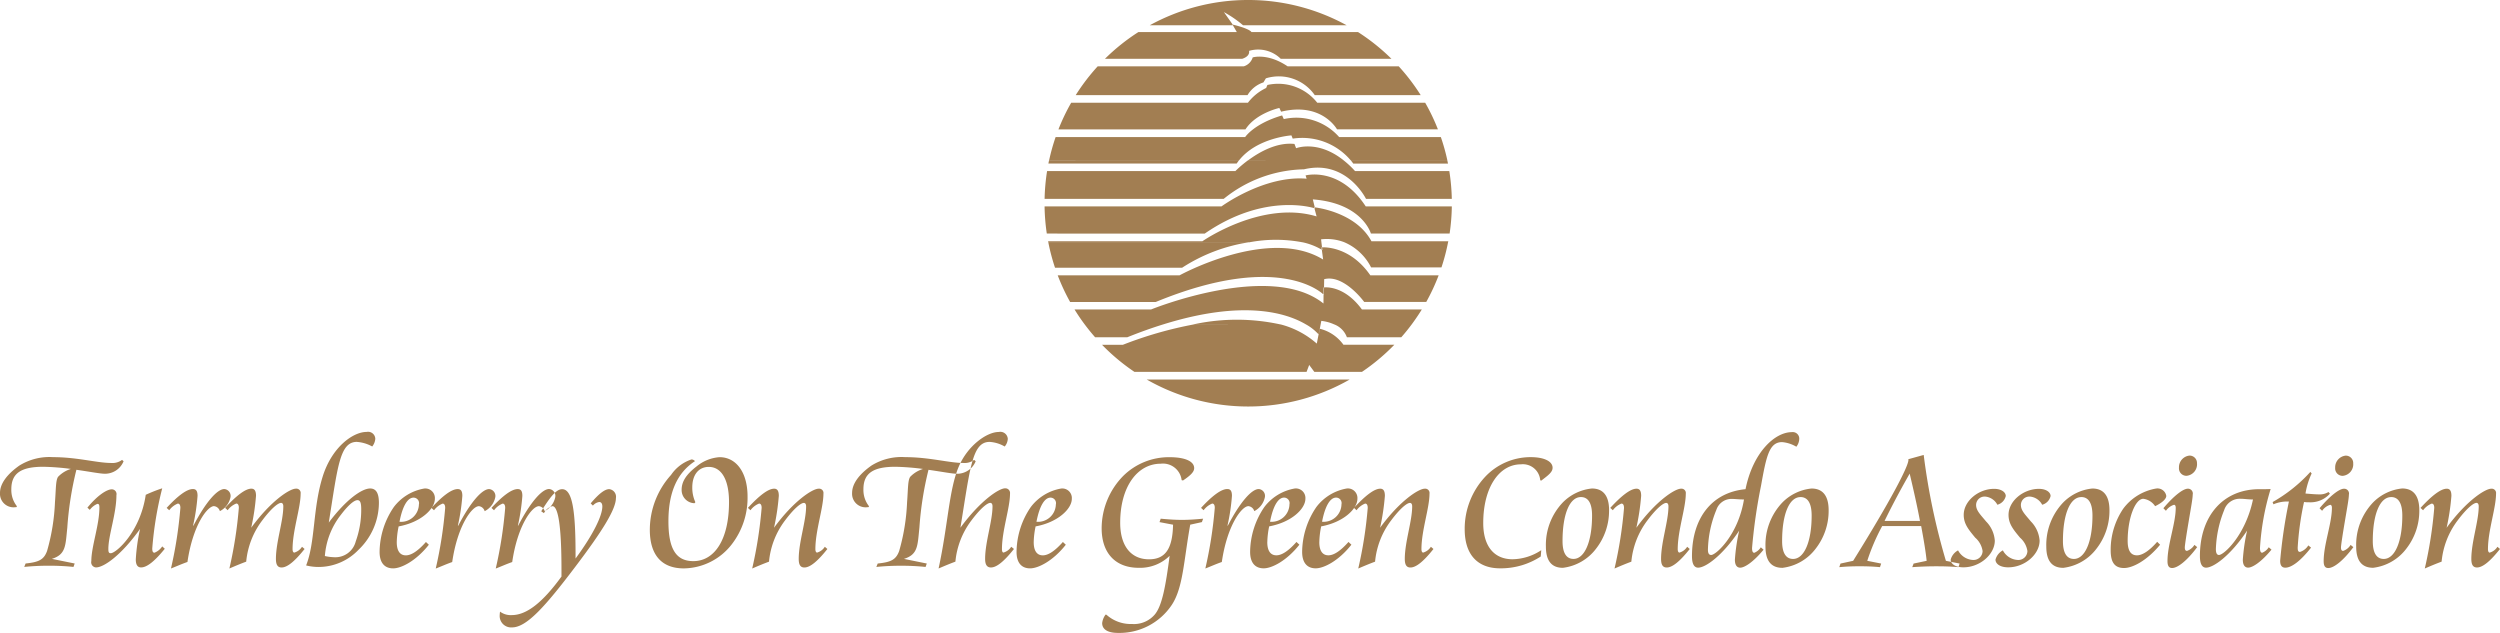 <svg xmlns="http://www.w3.org/2000/svg" width="316" height="80" viewBox="0 0 316 80">
<defs>
    <style>
      .cls-1 {
        fill: #a27e52;
        fill-rule: evenodd;
      }
    </style>
  </defs>
  <path class="cls-1" d="M15.622,58.3a2.531,2.531,0,0,1-2.365,1.581c-0.586,0-1.779-.239-3.6-0.5a41.793,41.793,0,0,0-1.15,7.32c-0.239,2.252-.152,3.377-1.953,3.94l2.886,0.585-0.152.433a29.462,29.462,0,0,0-3.1-.152,30.165,30.165,0,0,0-3.124.152l0.173-.433c1.649-.174,2.3-0.456,2.712-1.581a26.106,26.106,0,0,0,1-6.172c0.13-1.689.087-2.75,0.39-3.2a3.742,3.742,0,0,1,1.627-1A30.438,30.438,0,0,0,5.468,59c-2.777,0-4.036.8-4.036,2.837A3.3,3.3,0,0,0,2.148,64l-0.087.108H1.953A1.71,1.71,0,0,1,0,62.309c0-1.126.824-2.316,2.451-3.464a7.194,7.194,0,0,1,4.274-1.061c3.038,0,5.533.736,7.355,0.736a1.99,1.99,0,0,0,1.345-.39Zm3.624,11.022c0,0.346.065,0.541,0.282,0.541a2.077,2.077,0,0,0,.976-0.8l0.326,0.3c-1.258,1.56-2.256,2.36-2.994,2.36-0.455,0-.672-0.346-0.672-1.017a23.954,23.954,0,0,1,.542-3.854c-2.343,3.291-4.556,4.871-5.576,4.871a0.648,0.648,0,0,1-.586-0.8c0-1.84,1.02-4.569,1.02-6.756,0-.346-0.044-0.477-0.26-0.477a2.3,2.3,0,0,0-.955.758l-0.3-.281c1.323-1.624,2.5-2.317,3.081-2.317a0.6,0.6,0,0,1,.586.736c0,2.339-1.02,5.089-1.02,6.8,0,0.369.043,0.542,0.3,0.542,0.673,0,3.732-2.685,4.426-7.384a18.881,18.881,0,0,1,2.083-.823A44.349,44.349,0,0,0,19.246,69.326Zm7.811-5.349c-0.846,0-2.69,2.426-3.363,7.059-0.737.259-1.41,0.563-2.083,0.823A53.121,53.121,0,0,0,22.8,64.194c0-.347-0.108-0.542-0.325-0.542a2.473,2.473,0,0,0-1.085.845l-0.325-.3c1.476-1.6,2.582-2.382,3.319-2.382,0.412,0,.586.26,0.586,0.866a25.307,25.307,0,0,1-.564,3.746l0.044,0.022c1.583-3.054,3.038-4.634,3.905-4.634a0.868,0.868,0,0,1,.781,1.017,2.548,2.548,0,0,1-1.345,1.776A0.865,0.865,0,0,0,27.057,63.977Zm3.132,0.217c0-.347-0.108-0.542-0.325-0.542a2.473,2.473,0,0,0-1.085.845l-0.325-.3c1.476-1.6,2.582-2.426,3.32-2.426,0.412,0,.586.3,0.586,0.91a28.979,28.979,0,0,1-.607,4.028c2.5-3.422,4.882-4.938,5.641-4.938A0.546,0.546,0,0,1,38,62.4c0,1.8-1.02,4.656-1.02,7.016,0,0.3.108,0.433,0.217,0.433a1.7,1.7,0,0,0,.976-0.736L38.5,69.39c-1.237,1.559-2.191,2.339-2.907,2.339-0.5,0-.716-0.346-0.716-1.083,0-2.144.933-4.763,0.933-6.648,0-.281-0.108-0.433-0.282-0.433-0.391,0-1.28.736-2.408,2.252a10.185,10.185,0,0,0-2,5.176c-0.759.281-1.475,0.584-2.126,0.866A53.121,53.121,0,0,0,30.189,64.194Zm14.927-8.337c-2.191,0-2.43,3.184-3.558,10.2,2.191-2.923,4.188-4.309,5.229-4.309,0.759,0,1.107.607,1.107,1.819A8.262,8.262,0,0,1,45.311,69.5a6.984,6.984,0,0,1-5.055,2.165,6.439,6.439,0,0,1-1.562-.195c1.172-2.967.824-7.146,2.083-11.2,1.15-3.725,3.818-5.673,5.554-5.673a0.914,0.914,0,0,1,1.106.866,1.748,1.748,0,0,1-.39.974A4.631,4.631,0,0,0,45.116,55.857ZM42.187,70.43a2.653,2.653,0,0,0,2.777-1.992,11.772,11.772,0,0,0,.694-4.049c0-.8-0.108-1.169-0.477-1.169-0.412,0-1.15.607-2.1,1.862a9.569,9.569,0,0,0-2.018,5.2A5.769,5.769,0,0,0,42.187,70.43Zm7.963-1.9c0,1.1.412,1.667,1.15,1.667q1.041,0,2.538-1.689l0.369,0.347c-1.606,2.034-3.471,2.987-4.513,2.987-1.107,0-1.714-.736-1.714-2.079a10.2,10.2,0,0,1,1.8-5.673,6.132,6.132,0,0,1,3.84-2.339,1.209,1.209,0,0,1,1.346,1.3c0,1.256-1.736,2.967-4.578,3.487A10.679,10.679,0,0,0,50.15,68.525Zm2.8-4.764a0.7,0.7,0,0,0-.673-0.866c-0.738,0-1.389,1.017-1.779,3.053A2.255,2.255,0,0,0,52.949,63.76Zm7.572,0.217c-0.846,0-2.69,2.426-3.363,7.059-0.737.259-1.41,0.563-2.083,0.823a53.114,53.114,0,0,0,1.194-7.666c0-.347-0.108-0.542-0.325-0.542a2.472,2.472,0,0,0-1.085.845l-0.326-.3c1.476-1.6,2.582-2.382,3.32-2.382,0.412,0,.586.26,0.586,0.866a25.3,25.3,0,0,1-.564,3.746l0.044,0.022c1.584-3.054,3.038-4.634,3.905-4.634a0.868,0.868,0,0,1,.781,1.017,2.548,2.548,0,0,1-1.345,1.776A0.865,0.865,0,0,0,60.521,63.977Zm7.585,0c-0.846,0-2.69,2.426-3.363,7.059-0.737.259-1.41,0.563-2.083,0.823a53.112,53.112,0,0,0,1.194-7.666c0-.347-0.108-0.542-0.325-0.542a2.473,2.473,0,0,0-1.085.845l-0.325-.3c1.476-1.6,2.582-2.382,3.32-2.382,0.412,0,.586.26,0.586,0.866a25.315,25.315,0,0,1-.564,3.746L65.5,66.445c1.584-3.054,3.038-4.634,3.905-4.634a0.868,0.868,0,0,1,.781,1.017,2.548,2.548,0,0,1-1.345,1.776A0.864,0.864,0,0,0,68.106,63.977ZM64.679,77.749c1.909,0,3.927-1.624,6.292-4.873V72.011c0-5.349-.39-8.034-1.15-8.034a1.664,1.664,0,0,0-1.063.888l-0.347-.238c1.128-1.8,1.888-2.793,2.647-2.793,1.3,0,1.692,2.75,1.692,8.293V70.6c2.321-3.162,3.385-5.457,3.385-6.583,0-.368-0.152-0.563-0.39-0.563a1.283,1.283,0,0,0-.8.455l-0.282-.281c1.02-1.213,1.779-1.8,2.343-1.8a0.966,0.966,0,0,1,.846,1.125c0,1.452-1.8,4.289-5.164,8.727-3.754,4.959-6.118,7.623-7.963,7.623a1.446,1.446,0,0,1-1.562-1.559,3.18,3.18,0,0,1,.044-0.433A2.262,2.262,0,0,0,64.679,77.749Zm19.81-11.867c0,3.421.911,5.045,3.146,5.045,2.712,0,4.513-2.772,4.513-7.471,0-2.9-1-4.44-2.56-4.44-1.258,0-2.083.975-2.083,2.578a4.37,4.37,0,0,0,.39,1.883l-0.108.13A1.665,1.665,0,0,1,86.159,61.9c0-1.061.629-1.97,1.887-2.944a5.1,5.1,0,0,1,2.908-1.169c2.04,0,3.537,1.84,3.537,4.981a9.592,9.592,0,0,1-1.953,5.977,7.777,7.777,0,0,1-6.1,3.1c-2.8,0-4.3-1.688-4.3-4.893a10.373,10.373,0,0,1,2.69-6.93,5.007,5.007,0,0,1,2.582-1.95,0.6,0.6,0,0,1,.434.217C85.573,59.776,84.489,62.266,84.489,65.883Zm11.782-1.689c0-.347-0.108-0.542-0.325-0.542a2.473,2.473,0,0,0-1.085.845l-0.325-.3c1.476-1.6,2.582-2.426,3.32-2.426,0.412,0,.586.3,0.586,0.91a28.972,28.972,0,0,1-.607,4.028c2.5-3.422,4.881-4.938,5.641-4.938a0.546,0.546,0,0,1,.607.628c0,1.8-1.019,4.656-1.019,7.016,0,0.3.108,0.433,0.217,0.433a1.7,1.7,0,0,0,.976-0.736l0.325,0.281c-1.237,1.559-2.191,2.339-2.907,2.339-0.5,0-.716-0.346-0.716-1.083,0-2.144.933-4.763,0.933-6.648,0-.281-0.108-0.433-0.282-0.433-0.391,0-1.28.736-2.408,2.252a10.186,10.186,0,0,0-2,5.176c-0.759.281-1.475,0.584-2.126,0.866A53.121,53.121,0,0,0,96.271,64.194Zm27.056-5.89a2.532,2.532,0,0,1-2.365,1.581c-0.586,0-1.78-.239-3.6-0.5a41.837,41.837,0,0,0-1.15,7.32c-0.239,2.252-.152,3.377-1.953,3.94l2.886,0.585-0.152.433a29.469,29.469,0,0,0-3.1-.152,30.179,30.179,0,0,0-3.124.152l0.174-.433c1.649-.174,2.3-0.456,2.712-1.581a26.112,26.112,0,0,0,1-6.172c0.13-1.689.087-2.75,0.391-3.2a3.738,3.738,0,0,1,1.627-1A30.456,30.456,0,0,0,113.173,59c-2.778,0-4.036.8-4.036,2.837A3.3,3.3,0,0,0,109.853,64l-0.087.108h-0.108a1.71,1.71,0,0,1-1.953-1.8c0-1.126.825-2.316,2.452-3.464a7.192,7.192,0,0,1,4.274-1.061c3.037,0,5.533.736,7.355,0.736a1.989,1.989,0,0,0,1.345-.39ZM121.179,59c1.128-2.664,3.537-4.4,5.077-4.4a0.943,0.943,0,0,1,1.128.866,1.606,1.606,0,0,1-.39.974,4.307,4.307,0,0,0-1.909-.584c-2.214,0-2.452,3.292-3.689,10.849,2.5-3.422,4.882-4.981,5.641-4.981a0.593,0.593,0,0,1,.629.671c0,1.8-1.019,4.656-1.019,7.016,0,0.3.087,0.433,0.195,0.433a1.7,1.7,0,0,0,.976-0.736l0.347,0.281c-1.236,1.559-2.191,2.339-2.907,2.339-0.5,0-.738-0.346-0.738-1.083,0-2.144.933-4.763,0.933-6.648,0-.281-0.108-0.433-0.282-0.433-0.39,0-1.28.736-2.408,2.252a10.186,10.186,0,0,0-2,5.176c-0.759.281-1.476,0.584-2.127,0.866C119.834,66.359,119.942,61.92,121.179,59Zm9.482,9.529c0,1.1.412,1.667,1.15,1.667q1.041,0,2.538-1.689l0.369,0.347c-1.6,2.034-3.471,2.987-4.512,2.987-1.107,0-1.714-.736-1.714-2.079a10.2,10.2,0,0,1,1.8-5.673,6.133,6.133,0,0,1,3.84-2.339,1.209,1.209,0,0,1,1.346,1.3c0,1.256-1.736,2.967-4.578,3.487A10.673,10.673,0,0,0,130.661,68.525Zm2.8-4.764a0.7,0.7,0,0,0-.673-0.866c-0.737,0-1.388,1.017-1.779,3.053A2.255,2.255,0,0,0,133.46,63.76Zm13.1,2.23,0.152-.433c0.911,0.087,1.8.151,2.69,0.151s1.779-.064,2.669-0.151l-0.152.433-1.475.325c-0.825,4.547-.889,7.968-2.343,10.156A7.947,7.947,0,0,1,141.314,80c-1.3,0-2-.454-2-1.235a2.2,2.2,0,0,1,.434-1.083l0.109,0.022a4.6,4.6,0,0,0,3.233,1.169,3.454,3.454,0,0,0,2.885-1.212c0.912-1.1,1.367-3.573,1.866-7.405a5.339,5.339,0,0,1-3.905,1.515c-2.929,0-4.687-1.84-4.687-5a9.475,9.475,0,0,1,2.713-6.6,8.207,8.207,0,0,1,5.857-2.382c2.018,0,3.125.541,3.125,1.386,0,0.476-.477.931-1.411,1.559l-0.173-.043a2.378,2.378,0,0,0-2.647-2.078c-2.929,0-5.12,2.88-5.12,7.471,0,2.923,1.366,4.612,3.645,4.612,2.1,0,2.972-1.386,3.037-4.374ZM157.8,63.977c-0.845,0-2.69,2.426-3.362,7.059-0.738.259-1.411,0.563-2.083,0.823a53.174,53.174,0,0,0,1.193-7.666c0-.347-0.108-0.542-0.325-0.542a2.467,2.467,0,0,0-1.085.845l-0.326-.3c1.476-1.6,2.582-2.382,3.32-2.382,0.412,0,.586.26,0.586,0.866a25.3,25.3,0,0,1-.564,3.746l0.043,0.022c1.584-3.054,3.038-4.634,3.906-4.634a0.868,0.868,0,0,1,.78,1.017,2.547,2.547,0,0,1-1.345,1.776A0.865,0.865,0,0,0,157.8,63.977Zm2.385,4.548c0,1.1.413,1.667,1.151,1.667q1.039,0,2.537-1.689l0.37,0.347c-1.606,2.034-3.472,2.987-4.513,2.987-1.107,0-1.714-.736-1.714-2.079a10.2,10.2,0,0,1,1.8-5.673,6.135,6.135,0,0,1,3.84-2.339,1.209,1.209,0,0,1,1.346,1.3c0,1.256-1.736,2.967-4.578,3.487A10.673,10.673,0,0,0,160.189,68.525Zm2.8-4.764a0.7,0.7,0,0,0-.672-0.866c-0.738,0-1.389,1.017-1.78,3.053A2.255,2.255,0,0,0,162.988,63.76Zm3.775,4.764c0,1.1.412,1.667,1.15,1.667q1.042,0,2.539-1.689l0.368,0.347c-1.6,2.034-3.471,2.987-4.512,2.987-1.107,0-1.714-.736-1.714-2.079a10.2,10.2,0,0,1,1.8-5.673,6.128,6.128,0,0,1,3.84-2.339,1.209,1.209,0,0,1,1.345,1.3c0,1.256-1.736,2.967-4.578,3.487A10.673,10.673,0,0,0,166.763,68.525Zm2.8-4.764a0.7,0.7,0,0,0-.674-0.866c-0.738,0-1.388,1.017-1.778,3.053A2.256,2.256,0,0,0,169.563,63.76Zm3.319,0.433c0-.347-0.108-0.542-0.325-0.542a2.472,2.472,0,0,0-1.085.845l-0.325-.3c1.475-1.6,2.581-2.426,3.319-2.426,0.413,0,.586.3,0.586,0.91a28.932,28.932,0,0,1-.607,4.028c2.494-3.422,4.881-4.938,5.641-4.938a0.546,0.546,0,0,1,.607.628c0,1.8-1.019,4.656-1.019,7.016,0,0.3.108,0.433,0.217,0.433a1.7,1.7,0,0,0,.976-0.736l0.325,0.281c-1.237,1.559-2.192,2.339-2.907,2.339-0.5,0-.716-0.346-0.716-1.083,0-2.144.933-4.763,0.933-6.648,0-.281-0.108-0.433-0.282-0.433-0.391,0-1.281.736-2.408,2.252a10.187,10.187,0,0,0-2,5.176c-0.759.281-1.475,0.584-2.126,0.866A53.008,53.008,0,0,0,172.882,64.194Zm21.806-3.487a2.2,2.2,0,0,0-2.452-2.014c-2.712,0-4.752,2.88-4.752,7.428,0,2.923,1.368,4.569,3.711,4.569a6.733,6.733,0,0,0,3.623-1.148l-0.065.8a9.213,9.213,0,0,1-5.142,1.494c-2.843,0-4.47-1.732-4.47-4.937a9.628,9.628,0,0,1,2.582-6.626,7.881,7.881,0,0,1,5.75-2.49c1.779,0,2.777.563,2.777,1.342,0,0.542-.521.932-1.432,1.625Zm8.7,3.79a7.776,7.776,0,0,1-1.605,4.807,6.2,6.2,0,0,1-4.232,2.468c-1.431,0-2.147-.888-2.147-2.685a7.777,7.777,0,0,1,2.126-5.565,6.01,6.01,0,0,1,3.688-1.776C202.651,61.747,203.389,62.678,203.389,64.5Zm-3.559-1.668c-1.388,0-2.321,2.079-2.321,5.565,0,1.494.477,2.252,1.389,2.252,1.366,0,2.343-2.1,2.343-5.478C201.241,63.631,200.763,62.829,199.83,62.829Zm5.447,1.365c0-.347-0.108-0.542-0.325-0.542a2.472,2.472,0,0,0-1.085.845l-0.325-.3c1.474-1.6,2.581-2.426,3.319-2.426,0.413,0,.585.3,0.585,0.91a28.857,28.857,0,0,1-.606,4.028c2.494-3.422,4.881-4.938,5.64-4.938a0.547,0.547,0,0,1,.608.628c0,1.8-1.02,4.656-1.02,7.016,0,0.3.108,0.433,0.216,0.433a1.7,1.7,0,0,0,.978-0.736l0.325,0.281c-1.237,1.559-2.192,2.339-2.908,2.339-0.5,0-.715-0.346-0.715-1.083,0-2.144.933-4.763,0.933-6.648,0-.281-0.11-0.433-0.282-0.433-0.391,0-1.281.736-2.409,2.252a10.2,10.2,0,0,0-2,5.176c-0.759.281-1.475,0.584-2.126,0.866A53.008,53.008,0,0,0,205.277,64.194Zm9.373,7.557c-0.521,0-.78-0.5-0.78-1.451,0-4.916,2.6-8.078,6.769-8.467,0.933-4.635,3.688-7.211,5.858-7.211a0.823,0.823,0,0,1,.933.845,1.67,1.67,0,0,1-.369,1,4.217,4.217,0,0,0-1.8-.584c-1.649,0-2,1.841-2.669,5.544a68.71,68.71,0,0,0-1.128,7.839c0,0.412.087,0.607,0.282,0.607a1.756,1.756,0,0,0,.825-0.693l0.346,0.3c-1.3,1.581-2.407,2.274-2.95,2.274-0.412,0-.673-0.325-0.673-1a24.037,24.037,0,0,1,.543-3.681C217.731,70.235,215.584,71.751,214.65,71.751Zm4.362-8.684a2.015,2.015,0,0,0-2.062,1.386,13.9,13.9,0,0,0-1.063,5.024c0,0.456.13,0.672,0.412,0.672,0.608,0,3.406-2.513,4.144-7.016C219.792,63.132,219.337,63.067,219.012,63.067ZM231.14,64.5a7.771,7.771,0,0,1-1.606,4.807,6.194,6.194,0,0,1-4.23,2.468c-1.433,0-2.148-.888-2.148-2.685a7.777,7.777,0,0,1,2.126-5.565,6.01,6.01,0,0,1,3.688-1.776C230.4,61.747,231.14,62.678,231.14,64.5Zm-3.559-1.668c-1.388,0-2.321,2.079-2.321,5.565,0,1.494.478,2.252,1.388,2.252,1.367,0,2.344-2.1,2.344-5.478C228.992,63.631,228.515,62.829,227.581,62.829Zm18.379,8.055,1.735,0.347-0.151.454c-1.28-.108-2.235-0.108-2.843-0.108-0.738,0-1.735.022-2.994,0.108l0.174-.454,1.648-.347c-0.108-1.082-.346-2.533-0.693-4.395h-4.925a25.876,25.876,0,0,0-1.888,4.395l1.757,0.347-0.152.454a24.187,24.187,0,0,0-2.473-.108,26.292,26.292,0,0,0-2.669.108l0.152-.454,1.6-.347c4.73-7.6,6.987-11.931,6.987-12.754a0.129,0.129,0,0,0-.022-0.087l1.953-.541A83.38,83.38,0,0,0,245.96,70.884Zm-7.747-5.045h4.47c-0.368-1.97-.825-3.963-1.3-5.977C239.927,62.417,238.908,64.41,238.213,65.839Zm12.693-3.074a1.066,1.066,0,0,0-1.127,1.061c0,0.714.563,1.234,1.257,2.078a3.843,3.843,0,0,1,1.107,2.425c0,1.732-1.866,3.378-3.97,3.378-1.042,0-1.606-.455-1.606-0.975a1.886,1.886,0,0,1,.933-1.169,2.25,2.25,0,0,0,1.866,1.212A1.147,1.147,0,0,0,250.6,69.65a2.785,2.785,0,0,0-.932-1.689c-0.825-1-1.454-1.732-1.454-2.88,0-1.775,1.888-3.292,3.84-3.292,0.89,0,1.476.412,1.476,0.91a1.482,1.482,0,0,1-1.063,1.1A1.942,1.942,0,0,0,250.906,62.765Zm5.663,0a1.066,1.066,0,0,0-1.128,1.061c0,0.714.564,1.234,1.258,2.078a3.843,3.843,0,0,1,1.107,2.425c0,1.732-1.866,3.378-3.97,3.378-1.042,0-1.606-.455-1.606-0.975a1.886,1.886,0,0,1,.933-1.169,2.249,2.249,0,0,0,1.866,1.212,1.147,1.147,0,0,0,1.236-1.126,2.785,2.785,0,0,0-.932-1.689c-0.825-1-1.454-1.732-1.454-2.88,0-1.775,1.888-3.292,3.84-3.292,0.89,0,1.476.412,1.476,0.91a1.484,1.484,0,0,1-1.063,1.1A1.942,1.942,0,0,0,256.569,62.765ZM266.636,64.5a7.77,7.77,0,0,1-1.605,4.807,6.2,6.2,0,0,1-4.231,2.468c-1.432,0-2.148-.888-2.148-2.685a7.778,7.778,0,0,1,2.127-5.565,6.008,6.008,0,0,1,3.688-1.776C265.9,61.747,266.636,62.678,266.636,64.5Zm-3.558-1.668c-1.388,0-2.322,2.079-2.322,5.565,0,1.494.478,2.252,1.389,2.252,1.367,0,2.343-2.1,2.343-5.478C264.488,63.631,264.011,62.829,263.078,62.829Zm7.833,0.217c-1,0-1.974,2.383-1.974,5.327q0,1.818,1.172,1.819c0.672,0,1.562-.563,2.56-1.711l0.369,0.369c-1.67,2.013-3.471,2.944-4.557,2.944-1.171,0-1.691-.692-1.691-2.23a9.281,9.281,0,0,1,1.583-5.262,6.547,6.547,0,0,1,4.165-2.555,1.126,1.126,0,0,1,1.28.931c0,0.368-.476.845-1.41,1.3A2.117,2.117,0,0,0,270.911,63.046Zm6.813,6.106c-1.323,1.776-2.494,2.642-3.168,2.642-0.411,0-.585-0.282-0.585-0.866,0-2.144,1.042-4.764,1.042-6.756,0-.238-0.087-0.369-0.217-0.369a1.9,1.9,0,0,0-1.021.758l-0.325-.325c1.432-1.688,2.539-2.469,3.1-2.469a0.613,0.613,0,0,1,.607.758c0,0.477-.217,1.625-0.52,3.444-0.326,1.927-.478,3.01-0.478,3.226,0,0.3.087,0.433,0.282,0.433a1.769,1.769,0,0,0,.933-0.758ZM277.7,58.542a1.464,1.464,0,0,1-1.324,1.6,0.94,0.94,0,0,1-.954-1.018,1.484,1.484,0,0,1,1.323-1.537A0.936,0.936,0,0,1,277.7,58.542Zm1.15,13.21c-0.521,0-.781-0.5-0.781-1.451,0-5.132,2.972-8.467,7.507-8.467h0.455c0.217,0,.543,0,0.977-0.022a31.671,31.671,0,0,0-1.345,7.448c0,0.412.087,0.607,0.281,0.607a1.751,1.751,0,0,0,.825-0.693l0.347,0.3c-1.3,1.581-2.408,2.274-2.95,2.274-0.412,0-.673-0.325-0.673-1a24,24,0,0,1,.542-3.681C281.934,70.235,279.786,71.751,278.853,71.751Zm4.383-8.705a2.063,2.063,0,0,0-2.105,1.451,14.212,14.212,0,0,0-1.041,4.916c0,0.476.13,0.736,0.39,0.736,0.629,0,3.364-2.513,4.3-7.016C284.147,63.132,283.648,63.046,283.236,63.046Zm8.961-3.2a9.484,9.484,0,0,0-.781,2.534c0.738,0.065,1.28.108,1.627,0.108a2.119,2.119,0,0,0,1.28-.3L294.5,62.4a3.283,3.283,0,0,1-2.712,1.083h-0.26a3.034,3.034,0,0,0-.3-0.022,36.72,36.72,0,0,0-.8,5.76c0,0.39.066,0.541,0.3,0.541a1.911,1.911,0,0,0,1.042-.823l0.347,0.282c-1.345,1.711-2.474,2.534-3.255,2.534-0.433,0-.65-0.282-0.65-0.867a63.63,63.63,0,0,1,1.106-7.492,4.436,4.436,0,0,0-1.953.347l-0.108-.282a19.155,19.155,0,0,0,4.773-3.811Zm5.272,9.311c-1.324,1.776-2.5,2.642-3.169,2.642-0.411,0-.585-0.282-0.585-0.866,0-2.144,1.042-4.764,1.042-6.756,0-.238-0.087-0.369-0.217-0.369a1.894,1.894,0,0,0-1.02.758l-0.326-.325c1.432-1.688,2.539-2.469,3.1-2.469a0.613,0.613,0,0,1,.608.758c0,0.477-.217,1.625-0.521,3.444-0.326,1.927-.478,3.01-0.478,3.226,0,0.3.087,0.433,0.282,0.433a1.77,1.77,0,0,0,.934-0.758Zm-0.022-10.611a1.464,1.464,0,0,1-1.323,1.6,0.94,0.94,0,0,1-.955-1.018,1.484,1.484,0,0,1,1.323-1.537A0.935,0.935,0,0,1,297.447,58.542ZM305.8,64.5A7.77,7.77,0,0,1,304.2,69.3a6.2,6.2,0,0,1-4.231,2.468c-1.432,0-2.148-.888-2.148-2.685a7.778,7.778,0,0,1,2.127-5.565,6.008,6.008,0,0,1,3.688-1.776C305.062,61.747,305.8,62.678,305.8,64.5Zm-3.558-1.668c-1.388,0-2.322,2.079-2.322,5.565,0,1.494.478,2.252,1.389,2.252,1.367,0,2.343-2.1,2.343-5.478C303.652,63.631,303.175,62.829,302.242,62.829Zm5.447,1.365c0-.347-0.109-0.542-0.325-0.542a2.472,2.472,0,0,0-1.085.845l-0.326-.3c1.475-1.6,2.582-2.426,3.32-2.426,0.412,0,.585.3,0.585,0.91a29.025,29.025,0,0,1-.606,4.028c2.494-3.422,4.881-4.938,5.64-4.938a0.547,0.547,0,0,1,.608.628c0,1.8-1.021,4.656-1.021,7.016,0,0.3.109,0.433,0.217,0.433a1.7,1.7,0,0,0,.978-0.736L316,69.39c-1.237,1.559-2.192,2.339-2.908,2.339-0.5,0-.715-0.346-0.715-1.083,0-2.144.933-4.763,0.933-6.648,0-.281-0.11-0.433-0.283-0.433-0.39,0-1.28.736-2.408,2.252a10.186,10.186,0,0,0-2,5.176c-0.759.281-1.475,0.584-2.126,0.866A53.008,53.008,0,0,0,307.689,64.194ZM144.95,47.974h25.644a25.819,25.819,0,0,1-25.644,0M178.441,41c-0.419.564-.858,1.109-1.323,1.634h-6.869A2.757,2.757,0,0,0,168.637,41Zm-11.512,0-0.244,1.282A6.254,6.254,0,0,0,165.061,41h1.868Zm-5.086,0a11.14,11.14,0,0,1,4.6,2.432l0.367-1.882a5.2,5.2,0,0,1,3,2.026h6.435A25.81,25.81,0,0,1,172.158,47h-6.029l-0.647-.872-0.33.872H143.385a25.832,25.832,0,0,1-4.087-3.417h2.63a49.482,49.482,0,0,1,8.936-2.569Zm-14.8,0c-1.427.441-2.946,0.982-4.564,1.634h-4.053q-0.693-.788-1.322-1.631ZM133.7,34.8H149.1s11.282-6.21,18.145-1.993l-0.208-1.538s3.487-.346,6.173,3.531h8.636a25.81,25.81,0,0,1-1.569,3.368h-7.839s-2.566-3.531-5.062-2.878l-0.035,1.988s-5.342-5.659-21.258.894H135.265a25.662,25.662,0,0,1-1.57-3.37M150.864,41a25.758,25.758,0,0,1,10.979.008ZM137.1,41q-0.68-.909-1.279-1.884H145.5s15.09-6.14,21.786-.753l0.02-2.026s2.5-.41,4.839,2.779h7.572q-0.6.972-1.279,1.887l-9.8,0a5.33,5.33,0,0,0-1.624-.443L166.929,41h-1.868c-2.433-1.434-7.859-3.168-18.019,0Zm45.935-10.378a25.194,25.194,0,0,1-.835,3.181h-8.892a6.764,6.764,0,0,0-3.374-3.177Zm-16.01,0,0.122,0.99a8.026,8.026,0,0,0-2.529-.992Zm-9.144,0a21.445,21.445,0,0,0-8.463,3.219H133.355a25.586,25.586,0,0,1-.849-3.216Zm-25.85-4.534H154.4s5.381-3.956,10.757-3.5l-0.132-.414s4.278-1.169,7.606,3.918H183.51a25.839,25.839,0,0,1-.279,3.43h-9.949s-1.07-3.841-7.341-4.319l0.279,1.139s-6.237-2.137-13.937,3.181H132.315a25.824,25.824,0,0,1-.281-3.43m0.472,4.534c-0.009-.043-0.018-0.089-0.026-0.133h19.5s7.51-5.233,14.438-3.138L166.109,26.2s5.209,0.516,7.242,4.292h9.715c-0.01.044-.017,0.089-0.028,0.133h-13.1a6.153,6.153,0,0,0-2.955-.373l0.045,0.373h-2.406a17.946,17.946,0,0,0-6.738.008ZM182.937,20.25c0.03,0.144.061,0.287,0.089,0.43H171.054a5.139,5.139,0,0,0-.333-0.43h12.216Zm-13.127,0a11.379,11.379,0,0,1,1.467,1.374h11.916a25.836,25.836,0,0,1,.315,3.509H172.661s-2.463-5.023-7.839-3.731a16.593,16.593,0,0,0-10.142,3.731H132.037a25.836,25.836,0,0,1,.314-3.509h23.8a14.414,14.414,0,0,1,1.623-1.378Zm-13.188,0c-0.108.137-.209,0.277-0.306,0.422h-23.8c0.029-.143.058-0.285,0.089-0.428ZM170.209,3.19H157.117A14.268,14.268,0,0,0,154.7,1.528l1.175,1.662H145.338a25.828,25.828,0,0,1,24.871,0m-26.315.86h12.438L155.781,3.1s2.063,0.471,2.405.952h13.465a25.8,25.8,0,0,1,4.228,3.38H161.887a4.061,4.061,0,0,0-4.009-1s0.206,0.653-.86,1H139.666a25.759,25.759,0,0,1,4.228-3.38m-5.145,4.332h18.467a1.693,1.693,0,0,0,1.125-1.127s1.873-.59,4.414,1.127H176.8a25.9,25.9,0,0,1,2.777,3.64H166.185A5.539,5.539,0,0,0,160.008,9.9l-0.309.515a3.652,3.652,0,0,0-2.01,1.608H135.971a25.828,25.828,0,0,1,2.778-3.64m-3.352,4.6h22.344a6.257,6.257,0,0,1,2.3-1.861l0.157-.381a6.277,6.277,0,0,1,6.3,2.242h13.643a25.459,25.459,0,0,1,1.612,3.368H169s-1.907-3.488-7.068-2.232l-0.221-.473s-2.964.649-4.284,2.708h-23.64a25.5,25.5,0,0,1,1.612-3.37m22.377,7.271c1.433-1.059,3.633-2.3,5.844-2.061l0.208,0.541s2.7-1.088,5.983,1.511Zm-25.164,0a25.284,25.284,0,0,1,.818-2.929h23.957s1.1-1.688,4.672-2.738l0.211,0.465a7.216,7.216,0,0,1,7,2.273h12.852a25.094,25.094,0,0,1,.821,2.93H170.721a8.019,8.019,0,0,0-7.321-2.733l-0.165-.411s-4.347.291-6.613,3.147Z"/>
</svg>
